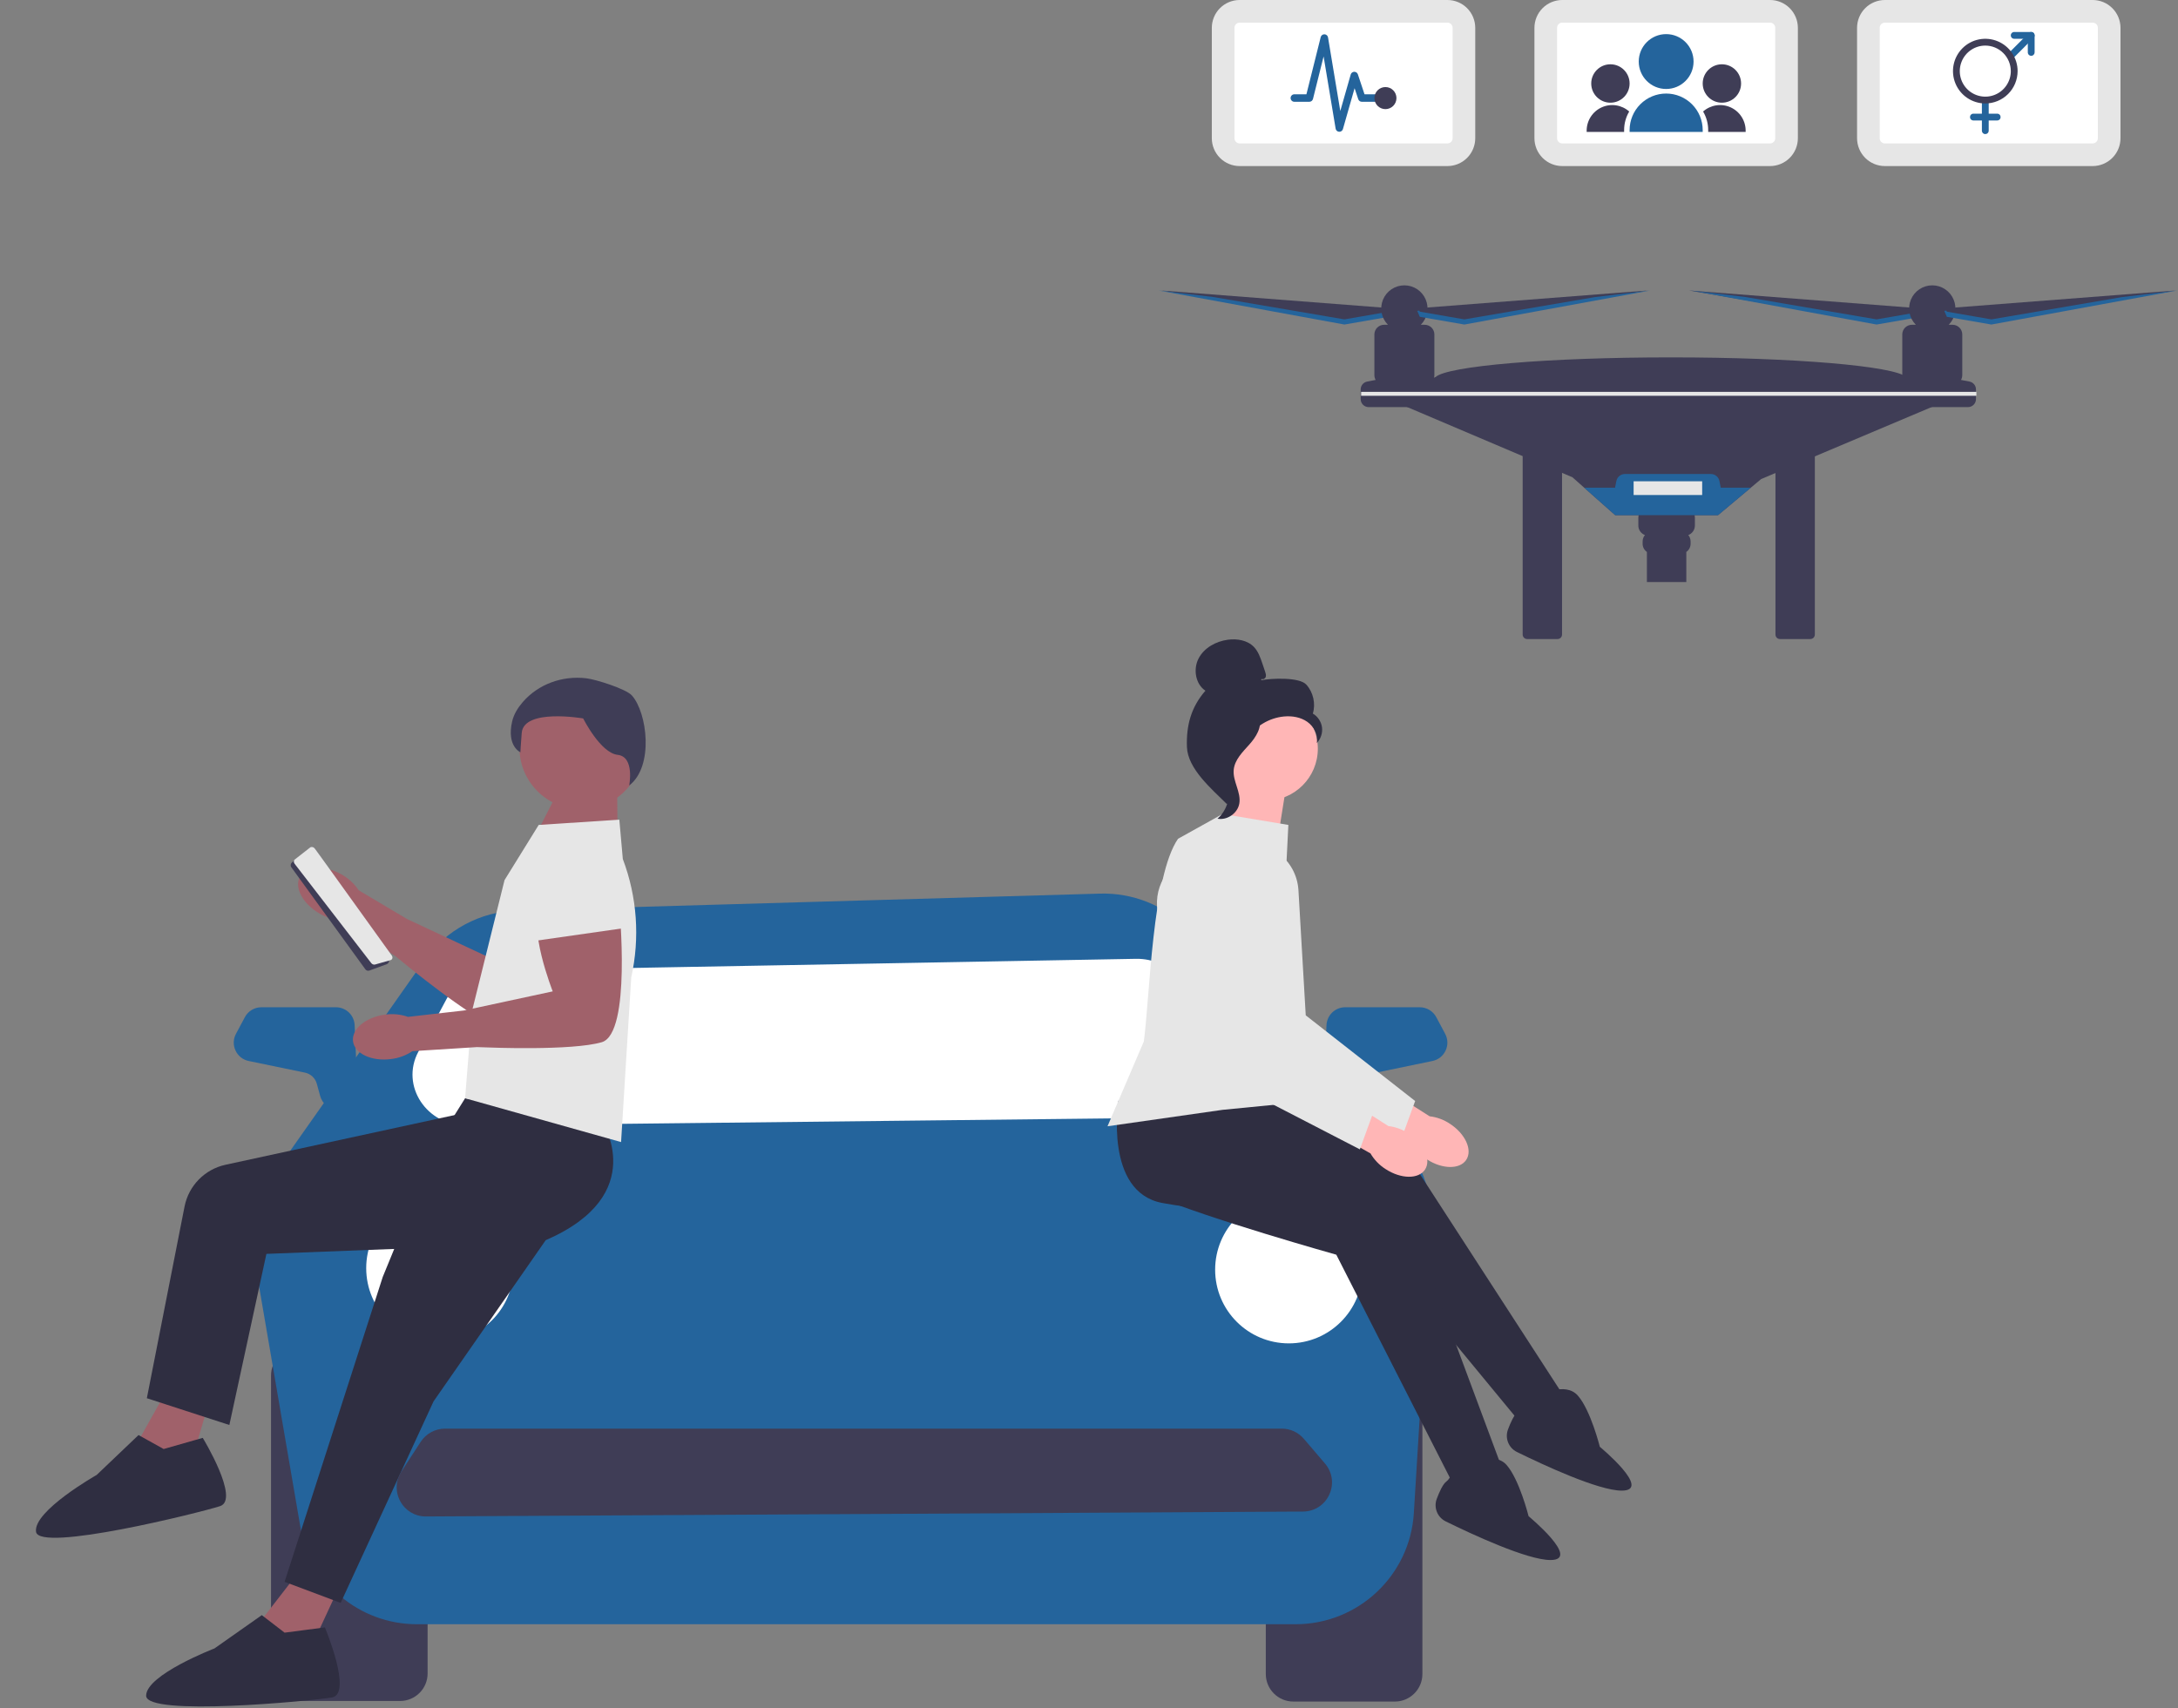 <svg width="1192" height="935" viewBox="0 0 1192 935" fill="none" xmlns="http://www.w3.org/2000/svg">
<rect x="0" y="0" width="1192" height="935" fill="#808080" stroke="none"/>
<g clip-path="url(#clip0_0_1)">
<path d="M218.965 931.158H163.393C155.088 931.158 148.33 924.401 148.33 916.094V752.982C148.33 744.675 155.088 737.918 163.393 737.918H218.965C227.27 737.918 234.028 744.675 234.028 752.982V916.094C234.028 924.401 227.27 931.158 218.965 931.158Z" fill="#3F3D56"/>
<path d="M763.399 931.478H707.827C699.521 931.478 692.764 924.72 692.764 916.414V753.301C692.764 744.995 699.521 738.237 707.827 738.237H763.399C771.704 738.237 778.462 744.995 778.462 753.301V916.414C778.462 924.72 771.704 931.478 763.399 931.478Z" fill="#3F3D56"/>
<path d="M232.139 525.857L150.306 642.083C140.431 656.108 136.516 673.474 139.418 690.379L164.289 835.279C169.631 866.401 196.616 889.149 228.193 889.149H709.069C743.34 889.149 771.693 862.479 773.787 828.272L783.385 671.505C784.528 652.843 777.558 634.595 764.265 621.446L649.479 507.901C636.879 495.437 619.727 488.674 602.012 489.185L283.287 498.372C262.859 498.961 243.904 509.146 232.139 525.857H232.139Z" fill="#24649C"/>
<path d="M244.604 546.49L228.957 575.746C218.987 594.388 233.524 616.404 255.642 616.158L647.369 611.807C671.431 611.54 684.982 585.604 670.592 567.362L645.926 536.096C640.238 528.885 631.219 524.708 621.709 524.881L270.294 531.242C259.398 531.439 249.516 537.304 244.604 546.49H244.604Z" fill="white"/>
<path d="M734.955 607.541C732.424 607.541 729.959 606.602 728.066 604.889C725.921 602.948 724.69 600.175 724.69 597.282L724.691 590.851L725.98 561.213C726.22 555.709 730.722 551.399 736.231 551.399H777.01C780.807 551.399 784.277 553.479 786.064 556.83L790.923 565.941C792.459 568.822 792.545 572.17 791.16 575.125C789.774 578.082 787.145 580.157 783.948 580.816L753.204 587.178C750.025 587.835 747.52 590.19 746.665 593.324L744.85 599.981C743.739 604.052 740.171 607.07 735.971 607.49C735.632 607.525 735.293 607.541 734.955 607.541V607.541Z" fill="#24649C"/>
<path d="M184.099 607.49C179.9 607.07 176.331 604.052 175.221 599.981L173.405 593.324C172.551 590.19 170.045 587.835 166.866 587.178L136.122 580.816C132.925 580.157 130.297 578.082 128.911 575.125C127.525 572.17 127.611 568.822 129.147 565.941L134.006 556.83C135.794 553.479 139.263 551.399 143.06 551.399H183.84C189.348 551.399 193.85 555.709 194.09 561.213L195.379 590.851L195.38 597.282C195.38 600.175 194.149 602.948 192.004 604.889C190.112 606.602 187.647 607.541 185.116 607.541C184.778 607.541 184.438 607.525 184.099 607.49L184.099 607.49Z" fill="#24649C"/>
<path d="M240.749 734.557C263.022 734.557 281.078 716.501 281.078 694.229C281.078 671.956 263.022 653.9 240.749 653.9C218.477 653.9 200.421 671.956 200.421 694.229C200.421 716.501 218.477 734.557 240.749 734.557Z" fill="white"/>
<path d="M705.367 735.397C727.639 735.397 745.695 717.341 745.695 695.069C745.695 672.796 727.639 654.74 705.367 654.74C683.094 654.74 665.038 672.796 665.038 695.069C665.038 717.341 683.094 735.397 705.367 735.397Z" fill="white"/>
<path d="M187.068 478.777C190.782 480.856 193.944 483.793 196.289 487.345L222.77 503.091L267.764 524.166C267.764 524.166 278.375 486.445 291.052 484.036C303.73 481.627 324.645 509.582 324.645 509.582C324.645 509.582 288.186 568.616 272.304 562.563C256.422 556.51 220.937 527.114 220.937 527.114L216.301 523.347L186.818 503.734C182.569 503.475 178.444 502.203 174.787 500.023C165.566 494.696 160.84 485.62 164.231 479.752C167.622 473.884 177.845 473.447 187.068 478.777V478.777Z" fill="#A0616A"/>
<path d="M274.768 495.149L297.777 468.062L311.678 470.065C328.729 472.521 338.207 491.12 330.176 506.359L322.167 521.556L274.768 495.149V495.149Z" fill="#E6E6E6"/>
<path d="M199.948 530.612L159.45 474.784C158.849 473.959 158.996 472.804 159.783 472.154L169.498 464.132C169.92 463.784 170.472 463.631 171.012 463.711C171.551 463.791 172.037 464.096 172.341 464.552L212.579 524.941C212.91 525.436 212.994 526.046 212.81 526.614C212.624 527.182 212.196 527.626 211.634 527.833L202.18 531.293C201.485 531.548 200.709 531.376 200.183 530.88C200.098 530.799 200.018 530.71 199.948 530.612V530.612Z" fill="#3F3D56"/>
<path d="M203.167 527.199L161.254 472.871C160.632 472.069 160.675 471.024 161.351 470.493L169.685 463.934C170.047 463.649 170.545 463.553 171.05 463.67C171.556 463.787 172.029 464.105 172.347 464.546L214.386 523.025C214.732 523.505 214.859 524.07 214.734 524.574C214.608 525.08 214.248 525.451 213.745 525.595L205.285 528.001C204.664 528.179 203.933 527.959 203.407 527.463C203.321 527.382 203.24 527.295 203.167 527.199H203.167Z" fill="#E6E6E6"/>
<path d="M186.444 866.902L168.22 906.228L138.486 892.8L161.506 863.066L186.444 866.902Z" fill="#A0616A"/>
<path d="M155.751 893.759L177.811 890.881C177.811 890.881 193.158 927.329 181.648 929.247C170.138 931.166 79.977 939.798 79.977 928.288C79.977 916.778 117.384 902.391 117.384 902.391L143.282 884.167L155.751 893.759V893.759Z" fill="#2F2E41"/>
<path d="M329.358 613.685C329.358 613.685 356.215 653.969 298.665 678.908L237.279 767.15L186.444 877.453L155.751 865.943L209.464 699.05L240.157 624.236L254.544 601.216L329.358 613.685V613.685Z" fill="#2F2E41"/>
<path d="M115.96 762.132L103.744 803.718L72.353 794.828L90.728 762.021L115.96 762.132Z" fill="#A0616A"/>
<path d="M89.57 793.227L110.963 787.123C110.963 787.123 131.525 820.905 120.424 824.502C109.324 828.099 21.427 849.953 19.727 838.569C18.027 827.186 52.899 807.431 52.899 807.431L75.821 785.582L89.57 793.227H89.57Z" fill="#2F2E41"/>
<path d="M270.851 605.63L123.438 637.619C112.064 640.088 103.245 649.08 100.999 660.501L80.366 765.419L125.523 780.076L145.803 686.403L276.678 681.332L270.851 605.63H270.851Z" fill="#2F2E41"/>
<path d="M307.91 428.37L289.682 464.077L338.171 471.621L337.643 423.613L307.91 428.37Z" fill="#A0616A"/>
<path d="M318.031 443.019C336.672 443.019 351.784 427.908 351.784 409.266C351.784 390.625 336.672 375.513 318.031 375.513C299.39 375.513 284.278 390.625 284.278 409.266C284.278 427.908 299.39 443.019 318.031 443.019Z" fill="#A0616A"/>
<path d="M339.909 625.195L345.475 535.026C350.291 513.443 348.688 490.923 340.862 470.24L338.95 448.71L294.829 451.587L276.125 481.801L258.381 553.258L254.544 601.216L339.909 625.195V625.195Z" fill="#E6E6E6"/>
<path d="M210.795 555.426C215.009 554.833 219.304 555.257 223.321 556.664L253.931 553.169L302.502 542.707C302.502 542.707 288.114 506.259 296.747 496.668C305.379 487.076 338.95 496.668 338.95 496.668C338.95 496.668 345.664 565.727 329.358 570.523C313.053 575.319 267.013 573.4 267.013 573.4L261.043 573.208L225.703 575.443C222.164 577.809 218.11 579.293 213.88 579.772C203.315 581.113 194.06 576.75 193.207 570.027C192.354 563.303 200.227 556.767 210.795 555.426V555.426Z" fill="#A0616A"/>
<path d="M290.512 515.371L292.431 479.882L304.708 473.062C319.766 464.696 338.569 473.762 341.401 490.754L344.225 507.698L290.512 515.371V515.371Z" fill="#E6E6E6"/>
<path d="M344.347 430.011C344.347 430.011 347.494 414.274 338.052 413.225C328.61 412.176 319.167 393.291 319.167 393.291C319.167 393.291 286.586 387.608 285.537 401.247C284.487 414.886 284.889 411.855 284.889 411.855C284.889 411.855 277.143 408.591 280.291 394.952C281.19 391.055 283.374 387.501 286.035 384.412C294.588 374.483 307.727 369.792 320.745 371.293C326.259 371.929 342.673 377.162 345.844 380.729C354.237 390.171 357.986 419.52 344.347 430.011V430.011Z" fill="#3F3D56"/>
<path d="M233.066 830.151C227.145 830.151 221.922 827.054 219.08 821.851C216.222 816.62 216.455 810.515 219.703 805.517L220.186 805.83L219.703 805.517L230.23 789.321C233.184 784.778 238.181 782.066 243.6 782.066H701.477C706.145 782.066 710.562 784.101 713.596 787.649L725.149 801.161C729.229 805.934 730.141 812.445 727.53 818.155C724.919 823.865 719.397 827.433 713.119 827.468L233.162 830.151H233.066V830.151Z" fill="#3F3D56"/>
<path d="M780.886 634.629C789.31 640.139 798.98 640.258 802.485 634.897C805.99 629.536 802.003 620.725 793.576 615.216C790.24 612.968 786.414 611.553 782.419 611.087L746.435 588.196L736.052 605.311L772.629 626.061C774.658 629.536 777.489 632.474 780.886 634.629L780.886 634.629Z" fill="#FFB6B6"/>
<path d="M678.541 578.218L766.82 623.846L774.5 602.726L714.621 555.821L710.634 487.391C710.148 479.034 705.957 471.46 699.136 466.608C692.317 461.759 683.786 460.285 675.732 462.565C661.395 466.627 652.847 481.648 656.679 496.048L678.541 578.218V578.218Z" fill="#E6E6E6"/>
<path d="M699.865 455.768L703.992 429.971L676.132 418.621L672.004 457.832L699.865 455.768Z" fill="#FFB6B6"/>
<path d="M612.129 602.556C612.129 602.556 604.131 652.545 636.124 658.543C668.117 664.542 741.101 668.541 741.101 668.541L835.08 782.516L854.076 761.521L773.094 636.548L708.108 595.557L612.129 602.556V602.556Z" fill="#2F2E41"/>
<path d="M619.765 594.463C619.765 594.463 601.112 641.527 631.042 654.323C660.971 667.12 731.349 686.857 731.349 686.857L798.363 818.506L821.462 802.132L769.521 662.567L714.976 608.454L619.765 594.463V594.463Z" fill="#2F2E41"/>
<path d="M705.109 451.589L669.117 445.591L644.723 459.169C630.524 479.82 629.351 545.322 626 570.158L606.131 616.553L669.117 607.555L720.105 602.556L703.109 491.58L705.109 451.589L705.109 451.589Z" fill="#E6E6E6"/>
<path d="M692.824 438.264C708.515 438.264 721.235 425.544 721.235 409.853C721.235 394.162 708.515 381.442 692.824 381.442C677.133 381.442 664.413 394.162 664.413 409.853C664.413 425.544 677.133 438.264 692.824 438.264Z" fill="#FFB6B6"/>
<path d="M690.557 371.656C691.379 372.136 692.48 371.41 692.744 370.496C693.007 369.581 692.7 368.61 692.396 367.708C691.885 366.194 691.374 364.681 690.863 363.167C689.776 359.947 688.622 356.615 686.267 354.164C682.713 350.465 677.065 349.524 671.981 350.205C665.452 351.081 659.01 354.616 655.974 360.463C652.938 366.309 654.231 374.467 659.716 378.114C651.898 387.075 649.173 397.062 649.603 408.946C650.033 420.831 662.984 431.768 671.43 440.14C673.316 438.997 675.031 433.639 673.994 431.692C672.957 429.746 674.443 427.491 673.158 425.698C671.874 423.905 670.799 426.76 672.098 424.977C672.917 423.852 669.719 421.264 670.937 420.591C676.828 417.334 678.788 409.991 682.488 404.367C686.951 397.584 694.59 392.991 702.674 392.228C707.127 391.809 711.831 392.569 715.481 395.154C719.131 397.74 721.494 402.359 720.647 406.751C722.839 404.526 723.931 401.264 723.519 398.167C723.107 395.07 721.202 392.207 718.505 390.631C720.145 385.207 718.74 378.968 714.933 374.771C711.127 370.574 695.684 371.289 690.127 372.394" fill="#2F2E41"/>
<path d="M689.694 392.393C682.333 393.188 677.018 399.564 672.53 405.452C669.944 408.846 667.234 412.594 667.299 416.861C667.365 421.174 670.249 424.874 671.628 428.962C673.881 435.645 671.685 443.595 666.321 448.174C671.621 449.179 677.35 445.206 678.265 439.89C679.33 433.701 674.639 427.729 675.194 421.474C675.684 415.963 680.026 411.722 683.718 407.602C687.41 403.482 690.877 398.015 689.179 392.75" fill="#2F2E41"/>
<path d="M758.306 639.973C766.729 645.482 776.399 645.602 779.904 640.241C783.41 634.879 779.422 626.069 770.995 620.559C767.659 618.312 763.834 616.897 759.838 616.431L723.854 593.54L713.472 610.655L750.048 631.405C752.077 634.879 754.909 637.818 758.306 639.973V639.973Z" fill="#FFB6B6"/>
<path d="M655.96 583.562L744.239 629.19L751.919 608.069L692.04 561.165L688.054 492.735C687.567 484.378 683.376 476.804 676.556 471.952C669.736 467.103 661.205 465.628 653.151 467.909C638.814 471.971 630.267 486.992 634.098 501.392L655.96 583.562V583.562Z" fill="#E6E6E6"/>
<path d="M801.544 800.844L803.587 802.012C803.587 802.012 817.584 794.013 824.582 802.012C831.581 810.01 836.58 830.005 836.58 830.005C836.58 830.005 865.573 854 848.577 854C835.783 854 805.426 839.837 791.198 832.834C786.656 830.598 784.541 825.287 786.308 820.542C787.78 816.588 789.685 812.438 791.59 811.01C793.589 809.51 794.839 806.261 795.589 803.386C796.268 800.782 799.207 799.509 801.544 800.844V800.844Z" fill="#2F2E41"/>
<path d="M840.535 762.852L842.578 764.02C842.578 764.02 856.575 756.022 863.573 764.02C870.572 772.018 875.571 792.014 875.571 792.014C875.571 792.014 904.564 816.008 887.568 816.008C874.774 816.008 844.418 801.845 830.189 794.842C825.647 792.606 823.533 787.295 825.299 782.551C826.772 778.596 828.676 774.446 830.581 773.018C832.58 771.518 833.83 768.269 834.58 765.395C835.259 762.79 838.198 761.517 840.535 762.852V762.852Z" fill="#2F2E41"/>
</g>
<path d="M835.796 246.819C835.145 246.82 834.522 247.079 834.062 247.539C833.602 247.999 833.343 248.624 833.343 249.275V347.376C833.343 348.027 833.602 348.651 834.062 349.111C834.522 349.572 835.145 349.831 835.796 349.832H852.434C853.084 349.831 853.708 349.572 854.168 349.111C854.628 348.651 854.886 348.027 854.887 347.376V249.275C854.886 248.624 854.628 247.999 854.168 247.539C853.708 247.079 853.084 246.82 852.434 246.819H835.796Z" fill="#3F3D56"/>
<path d="M974.153 246.819C973.503 246.82 972.879 247.079 972.419 247.539C971.959 247.999 971.7 248.624 971.699 249.275V347.376C971.7 348.027 971.959 348.651 972.419 349.111C972.879 349.572 973.503 349.831 974.153 349.832H990.791C991.441 349.831 992.065 349.572 992.525 349.111C992.985 348.651 993.244 348.027 993.244 347.376V249.275C993.244 248.624 992.985 247.999 992.525 247.539C992.065 247.079 991.441 246.82 990.791 246.819H974.153Z" fill="#3F3D56"/>
<path d="M1051.88 168.877L924.315 159.019L1026.09 176.388L1050.48 172.163L1051.88 168.877Z" fill="#3F3D56"/>
<path d="M1027.03 174.843L1051.42 170.618L1051.66 170.058L1052.82 170.149L1051.42 173.435L1027.03 177.66L925.253 159.019L955.414 162.621L1027.03 174.843Z" fill="#24649C"/>
<path d="M762.977 168.877L635.407 159.019L737.181 176.388L761.57 172.163L762.977 168.877Z" fill="#3F3D56"/>
<path d="M735.775 174.843L760.163 170.618L760.403 170.058L761.57 170.149L760.163 173.435L735.775 177.66L634 159.019L664.161 162.621L735.775 174.843Z" fill="#24649C"/>
<path d="M1073.46 220.046L1062.67 220.516L963.847 262.249L958.191 266.99L940.261 282.012H883.98L867.03 266.99L860.586 261.277L765.791 220.985L757.349 220.046L785.489 206.432H785.639C792.018 200.372 847.257 195.635 914.466 195.635C981.674 195.635 1036.91 200.372 1043.29 206.432H1043.91L1073.46 220.046Z" fill="#3F3D56"/>
<path d="M784.716 207.128C784.916 206.566 785.019 205.973 785.02 205.375V183.079C785.02 181.678 784.464 180.334 783.474 179.344C782.485 178.353 781.142 177.797 779.743 177.797H777.6C779.359 176.019 780.554 173.761 781.033 171.305C781.512 168.85 781.255 166.307 780.293 163.998C779.331 161.689 777.708 159.716 775.628 158.329C773.548 156.941 771.104 156.201 768.605 156.201C766.105 156.201 763.662 156.941 761.582 158.329C759.502 159.716 757.879 161.689 756.917 163.998C755.955 166.307 755.697 168.85 756.177 171.305C756.656 173.761 757.85 176.019 759.61 177.797H757.467C756.774 177.797 756.088 177.933 755.447 178.199C754.807 178.464 754.225 178.853 753.735 179.344C753.245 179.834 752.857 180.417 752.591 181.057C752.326 181.698 752.19 182.385 752.19 183.079V205.375C752.189 206.288 752.427 207.186 752.879 207.979C751.286 208.258 749.693 208.562 748.1 208.912C747.13 209.129 746.263 209.671 745.642 210.449C745.021 211.226 744.684 212.192 744.686 213.187V218.484C744.686 219.646 745.146 220.759 745.967 221.58C746.787 222.402 747.9 222.863 749.06 222.863H798.621V209.719C794.045 208.565 789.401 207.7 784.716 207.128V207.128Z" fill="#3F3D56"/>
<path d="M1078.02 208.912C1076.42 208.562 1074.83 208.258 1073.24 207.979C1073.69 207.185 1073.93 206.288 1073.93 205.375V183.079C1073.93 182.385 1073.79 181.698 1073.53 181.057C1073.26 180.416 1072.87 179.834 1072.38 179.344C1071.89 178.853 1071.31 178.464 1070.67 178.199C1070.03 177.933 1069.34 177.797 1068.65 177.797H1066.51C1068.27 176.019 1069.46 173.761 1069.94 171.305C1070.42 168.85 1070.16 166.307 1069.2 163.998C1068.24 161.689 1066.62 159.716 1064.54 158.329C1062.46 156.941 1060.01 156.201 1057.51 156.201C1055.01 156.201 1052.57 156.941 1050.49 158.329C1048.41 159.716 1046.79 161.689 1045.82 163.998C1044.86 166.307 1044.61 168.85 1045.08 171.305C1045.56 173.761 1046.76 176.019 1048.52 177.797H1046.37C1045.68 177.797 1045 177.933 1044.36 178.199C1043.72 178.464 1043.13 178.853 1042.64 179.344C1042.15 179.834 1041.76 180.416 1041.5 181.057C1041.23 181.698 1041.1 182.385 1041.1 183.079V205.375C1041.1 205.973 1041.2 206.565 1041.4 207.128C1036.72 207.7 1032.07 208.565 1027.5 209.718V222.863H1077.06C1078.22 222.863 1079.33 222.401 1080.15 221.58C1080.97 220.759 1081.43 219.646 1081.43 218.484V213.187C1081.43 212.192 1081.1 211.226 1080.48 210.449C1079.85 209.671 1078.99 209.129 1078.02 208.912V208.912Z" fill="#3F3D56"/>
<path d="M1063.14 168.877L1190.71 159.019L1088.94 176.388L1064.55 172.163L1063.14 168.877Z" fill="#3F3D56"/>
<path d="M922.016 277.787H902.225C901.492 277.787 900.767 277.932 900.089 278.212C899.412 278.493 898.797 278.905 898.278 279.424C897.76 279.942 897.349 280.558 897.068 281.236C896.788 281.914 896.644 282.64 896.644 283.374V287.692C896.644 288.826 896.99 289.933 897.635 290.865C898.279 291.798 899.192 292.512 900.253 292.913C899.434 293.896 898.987 295.135 898.989 296.415V297.653C898.988 298.536 899.202 299.406 899.61 300.189C900.018 300.971 900.61 301.643 901.334 302.148V318.628H922.908V302.148C923.632 301.643 924.223 300.971 924.632 300.189C925.04 299.406 925.253 298.536 925.253 297.653V296.415C925.255 295.135 924.807 293.896 923.989 292.913C925.049 292.512 925.962 291.798 926.607 290.865C927.252 289.933 927.597 288.826 927.598 287.692V283.374C927.598 282.64 927.454 281.914 927.173 281.236C926.893 280.558 926.481 279.942 925.963 279.424C925.445 278.905 924.829 278.493 924.152 278.212C923.475 277.932 922.749 277.787 922.016 277.787V277.787Z" fill="#3F3D56"/>
<path d="M958.191 266.99L940.261 282.012H883.98L867.031 266.99H883.887L884.623 263.314C884.839 262.233 885.422 261.26 886.274 260.561C887.125 259.862 888.193 259.479 889.294 259.479H936.354C937.456 259.479 938.523 259.862 939.375 260.561C940.227 261.26 940.81 262.233 941.026 263.314L941.762 266.99H958.191Z" fill="#24649C"/>
<path d="M1081.67 214.511H744.92V216.662H1081.67V214.511Z" fill="#E6E6E6"/>
<path d="M1089.87 174.843L1065.49 170.618L1065.25 170.058L1064.08 170.149L1065.49 173.435L1089.87 177.66L1191.65 159.019L1161.49 162.621L1089.87 174.843Z" fill="#24649C"/>
<path d="M774.233 168.877L901.803 159.019L800.028 176.388L775.64 172.163L774.233 168.877Z" fill="#3F3D56"/>
<path d="M801.436 174.843L777.047 170.618L776.808 170.058L775.64 170.149L777.047 173.435L801.436 177.66L903.21 159.019L873.049 162.621L801.436 174.843Z" fill="#24649C"/>
<path d="M931.585 263.469H894.064V270.98H931.585V263.469Z" fill="#E6E6E6"/>
<path d="M792.171 0H678.437C674.402 0.005 670.533 1.611 667.679 4.467C664.826 7.323 663.221 11.196 663.216 15.235V75.673C663.221 79.712 664.826 83.585 667.679 86.441C670.533 89.297 674.402 90.903 678.437 90.908H792.171C796.207 90.903 800.075 89.297 802.929 86.441C805.782 83.585 807.387 79.712 807.392 75.673V15.235C807.387 11.196 805.782 7.323 802.929 4.467C800.075 1.611 796.207 0.005 792.171 0V0Z" fill="#E6E6E6"/>
<path d="M678.437 12.397C677.685 12.397 676.964 12.697 676.433 13.229C675.901 13.761 675.602 14.482 675.601 15.235V75.674C675.602 76.426 675.901 77.147 676.433 77.679C676.964 78.212 677.685 78.511 678.437 78.512H792.171C792.923 78.511 793.644 78.212 794.175 77.679C794.707 77.147 795.006 76.426 795.007 75.674V15.235C795.006 14.482 794.707 13.761 794.175 13.229C793.644 12.697 792.923 12.397 792.171 12.397H678.437Z" fill="white"/>
<path d="M733.003 72.14C732.964 72.14 732.925 72.139 732.886 72.137C732.421 72.111 731.979 71.927 731.632 71.616C731.286 71.305 731.055 70.885 730.979 70.425L724.396 30.894L718.584 54.163C718.473 54.607 718.217 55.002 717.857 55.283C717.496 55.565 717.052 55.718 716.595 55.718H708.391C707.847 55.718 707.326 55.502 706.941 55.117C706.556 54.732 706.34 54.21 706.34 53.665C706.34 53.121 706.556 52.599 706.941 52.214C707.326 51.829 707.847 51.612 708.391 51.612H714.994L722.809 20.323C722.923 19.865 723.191 19.461 723.569 19.178C723.946 18.895 724.409 18.751 724.88 18.77C725.351 18.788 725.801 18.969 726.155 19.281C726.508 19.593 726.744 20.018 726.821 20.483L733.529 60.768L739.233 40.785C739.354 40.363 739.606 39.991 739.953 39.723C740.299 39.456 740.723 39.306 741.161 39.296C741.599 39.287 742.028 39.418 742.386 39.67C742.745 39.923 743.012 40.283 743.151 40.7L746.785 51.612H753.511C754.055 51.612 754.576 51.829 754.961 52.214C755.345 52.599 755.562 53.121 755.562 53.665C755.562 54.21 755.345 54.732 754.961 55.117C754.576 55.502 754.055 55.718 753.511 55.718H745.307C744.877 55.718 744.457 55.582 744.108 55.331C743.759 55.079 743.498 54.723 743.362 54.314L741.356 48.293L734.974 70.651C734.851 71.08 734.593 71.457 734.237 71.726C733.882 71.995 733.448 72.14 733.003 72.14Z" fill="#24649C"/>
<path d="M758.234 59.737C761.566 59.737 764.268 57.033 764.268 53.697C764.268 50.362 761.566 47.658 758.234 47.658C754.902 47.658 752.2 50.362 752.2 53.697C752.2 57.033 754.902 59.737 758.234 59.737Z" fill="#3F3D56"/>
<path d="M968.739 0H855.005C850.969 0.005 847.1 1.611 844.247 4.467C841.394 7.323 839.788 11.196 839.784 15.235V75.673C839.789 79.712 841.394 83.585 844.247 86.441C847.1 89.297 850.969 90.903 855.005 90.908H968.739C972.774 90.903 976.643 89.297 979.497 86.441C982.35 83.585 983.955 79.712 983.96 75.673V15.235C983.955 11.196 982.35 7.323 979.497 4.467C976.643 1.611 972.774 0.005 968.739 0V0Z" fill="#E6E6E6"/>
<path d="M855.004 12.397C854.253 12.397 853.532 12.697 853 13.229C852.469 13.761 852.17 14.482 852.169 15.235V75.674C852.17 76.426 852.469 77.147 853 77.679C853.532 78.212 854.253 78.511 855.004 78.512H968.739C969.491 78.511 970.211 78.212 970.743 77.679C971.275 77.147 971.574 76.426 971.574 75.674V15.235C971.574 14.482 971.275 13.761 970.743 13.229C970.211 12.697 969.491 12.397 968.739 12.397H855.004Z" fill="white"/>
<path d="M911.872 48.708C920.157 48.708 926.874 41.984 926.874 33.691C926.874 25.398 920.157 18.675 911.872 18.675C903.586 18.675 896.869 25.398 896.869 33.691C896.869 41.984 903.586 48.708 911.872 48.708Z" fill="#24649C"/>
<path d="M911.872 51.21H911.872C917.177 51.21 922.265 53.32 926.016 57.074C929.767 60.829 931.875 65.922 931.875 71.232V72.233H891.869V71.232C891.869 65.922 893.976 60.829 897.727 57.074C901.479 53.32 906.567 51.21 911.872 51.21V51.21Z" fill="#24649C"/>
<path d="M881.367 56.216C887.167 56.216 891.868 51.51 891.868 45.704C891.868 39.899 887.167 35.193 881.367 35.193C875.567 35.193 870.865 39.899 870.865 45.704C870.865 51.51 875.567 56.216 881.367 56.216Z" fill="#3F3D56"/>
<path d="M891.652 61.045C889.634 59.254 887.141 58.084 884.474 57.677C881.808 57.27 879.08 57.643 876.62 58.751C874.16 59.859 872.072 61.654 870.608 63.922C869.143 66.189 868.364 68.832 868.365 71.532V72.233H888.868V71.232C888.864 67.647 889.825 64.128 891.652 61.045V61.045Z" fill="#3F3D56"/>
<path d="M942.376 56.216C948.176 56.216 952.878 51.51 952.878 45.704C952.878 39.899 948.176 35.193 942.376 35.193C936.576 35.193 931.875 39.899 931.875 45.704C931.875 51.51 936.576 56.216 942.376 56.216Z" fill="#3F3D56"/>
<path d="M932.092 61.045C934.11 59.254 936.602 58.084 939.269 57.677C941.936 57.27 944.663 57.643 947.123 58.751C949.583 59.859 951.671 61.654 953.136 63.922C954.6 66.189 955.379 68.832 955.378 71.532V72.233H934.875V71.232C934.88 67.647 933.918 64.128 932.092 61.045V61.045Z" fill="#3F3D56"/>
<path d="M1145.31 0H1031.57C1027.54 0.005 1023.67 1.611 1020.81 4.467C1017.96 7.323 1016.36 11.196 1016.35 15.235V75.673C1016.36 79.712 1017.96 83.585 1020.81 86.441C1023.67 89.297 1027.54 90.903 1031.57 90.908H1145.31C1149.34 90.903 1153.21 89.297 1156.06 86.441C1158.92 83.585 1160.52 79.712 1160.53 75.673V15.235C1160.52 11.196 1158.92 7.323 1156.06 4.467C1153.21 1.611 1149.34 0.005 1145.31 0V0Z" fill="#E6E6E6"/>
<path d="M1031.57 12.397C1030.82 12.397 1030.1 12.697 1029.57 13.229C1029.04 13.761 1028.74 14.482 1028.74 15.235V75.674C1028.74 76.426 1029.04 77.147 1029.57 77.679C1030.1 78.212 1030.82 78.511 1031.57 78.512H1145.31C1146.06 78.511 1146.78 78.212 1147.31 77.679C1147.84 77.147 1148.14 76.426 1148.14 75.674V15.235C1148.14 14.482 1147.84 13.761 1147.31 13.229C1146.78 12.697 1146.06 12.397 1145.31 12.397H1031.57Z" fill="white"/>
<path d="M1086.54 73.403C1086.29 73.403 1086.05 73.354 1085.82 73.261C1085.6 73.167 1085.39 73.03 1085.22 72.857C1085.05 72.684 1084.91 72.478 1084.82 72.252C1084.72 72.026 1084.67 71.784 1084.67 71.539V56.633C1084.67 56.14 1084.87 55.667 1085.22 55.318C1085.57 54.969 1086.04 54.774 1086.54 54.774C1087.03 54.774 1087.5 54.969 1087.85 55.318C1088.2 55.667 1088.4 56.14 1088.4 56.633V71.539C1088.4 71.784 1088.35 72.026 1088.25 72.252C1088.16 72.478 1088.02 72.684 1087.85 72.857C1087.68 73.03 1087.47 73.167 1087.25 73.261C1087.02 73.354 1086.78 73.403 1086.54 73.403V73.403Z" fill="#24649C"/>
<path d="M1093.05 65.95H1080.02C1079.53 65.95 1079.05 65.753 1078.7 65.404C1078.35 65.055 1078.16 64.581 1078.16 64.086C1078.16 63.592 1078.35 63.118 1078.7 62.769C1079.05 62.419 1079.53 62.223 1080.02 62.223H1093.05C1093.54 62.223 1094.02 62.419 1094.37 62.769C1094.72 63.118 1094.91 63.592 1094.91 64.086C1094.91 64.581 1094.72 65.055 1094.37 65.404C1094.02 65.753 1093.54 65.95 1093.05 65.95Z" fill="#24649C"/>
<path d="M1111.67 30.548C1111.42 30.548 1111.18 30.5 1110.95 30.406C1110.73 30.313 1110.52 30.175 1110.35 30.002C1110.18 29.829 1110.04 29.624 1109.95 29.398C1109.85 29.172 1109.8 28.93 1109.8 28.685V21.232H1102.36C1102.11 21.232 1101.87 21.184 1101.65 21.09C1101.42 20.997 1101.21 20.859 1101.04 20.686C1100.87 20.513 1100.73 20.308 1100.64 20.082C1100.54 19.856 1100.5 19.613 1100.5 19.369C1100.5 19.124 1100.54 18.882 1100.64 18.656C1100.73 18.43 1100.87 18.224 1101.04 18.051C1101.21 17.878 1101.42 17.741 1101.65 17.647C1101.87 17.554 1102.11 17.506 1102.36 17.506H1111.67C1111.91 17.506 1112.15 17.554 1112.38 17.647C1112.6 17.741 1112.81 17.878 1112.98 18.051C1113.15 18.224 1113.29 18.43 1113.39 18.656C1113.48 18.882 1113.53 19.124 1113.53 19.369V28.685C1113.53 28.93 1113.48 29.172 1113.39 29.398C1113.29 29.624 1113.15 29.829 1112.98 30.002C1112.81 30.175 1112.6 30.313 1112.38 30.406C1112.15 30.5 1111.91 30.548 1111.67 30.548V30.548Z" fill="#24649C"/>
<path d="M1100.41 32.495C1100.04 32.495 1099.68 32.386 1099.38 32.181C1099.07 31.977 1098.83 31.686 1098.69 31.345C1098.55 31.005 1098.51 30.63 1098.59 30.268C1098.66 29.907 1098.84 29.575 1099.1 29.314L1110.35 18.051C1110.7 17.703 1111.17 17.507 1111.67 17.507C1112.16 17.508 1112.63 17.704 1112.98 18.053C1113.33 18.402 1113.52 18.875 1113.53 19.369C1113.53 19.863 1113.33 20.337 1112.98 20.686L1101.73 31.95C1101.56 32.123 1101.35 32.26 1101.13 32.354C1100.9 32.447 1100.66 32.495 1100.41 32.495V32.495Z" fill="#24649C"/>
<path d="M1086.54 56.633C1083.04 56.633 1079.62 55.595 1076.71 53.65C1073.8 51.705 1071.54 48.941 1070.2 45.706C1068.86 42.472 1068.51 38.913 1069.19 35.479C1069.87 32.046 1071.56 28.892 1074.03 26.416C1076.5 23.941 1079.65 22.255 1083.08 21.572C1086.52 20.889 1090.07 21.24 1093.3 22.579C1096.53 23.919 1099.3 26.188 1101.24 29.099C1103.18 32.01 1104.22 35.432 1104.22 38.933C1104.21 43.626 1102.35 48.125 1099.03 51.443C1095.72 54.761 1091.22 56.628 1086.54 56.633V56.633ZM1086.54 24.958C1083.77 24.958 1081.07 25.778 1078.78 27.314C1076.48 28.849 1074.69 31.032 1073.64 33.585C1072.58 36.138 1072.3 38.948 1072.84 41.659C1073.38 44.37 1074.71 46.86 1076.66 48.814C1078.62 50.768 1081.1 52.099 1083.81 52.638C1086.52 53.178 1089.33 52.901 1091.88 51.843C1094.43 50.785 1096.61 48.994 1098.14 46.696C1099.68 44.398 1100.5 41.697 1100.5 38.933C1100.49 35.228 1099.02 31.676 1096.4 29.056C1093.79 26.436 1090.24 24.963 1086.54 24.958V24.958Z" fill="#3F3D56"/>
<defs>
<clipPath id="clip0_0_1">
<rect width="892.91" height="584.158" fill="white" transform="translate(0 350)"/>
</clipPath>
</defs>
</svg>
